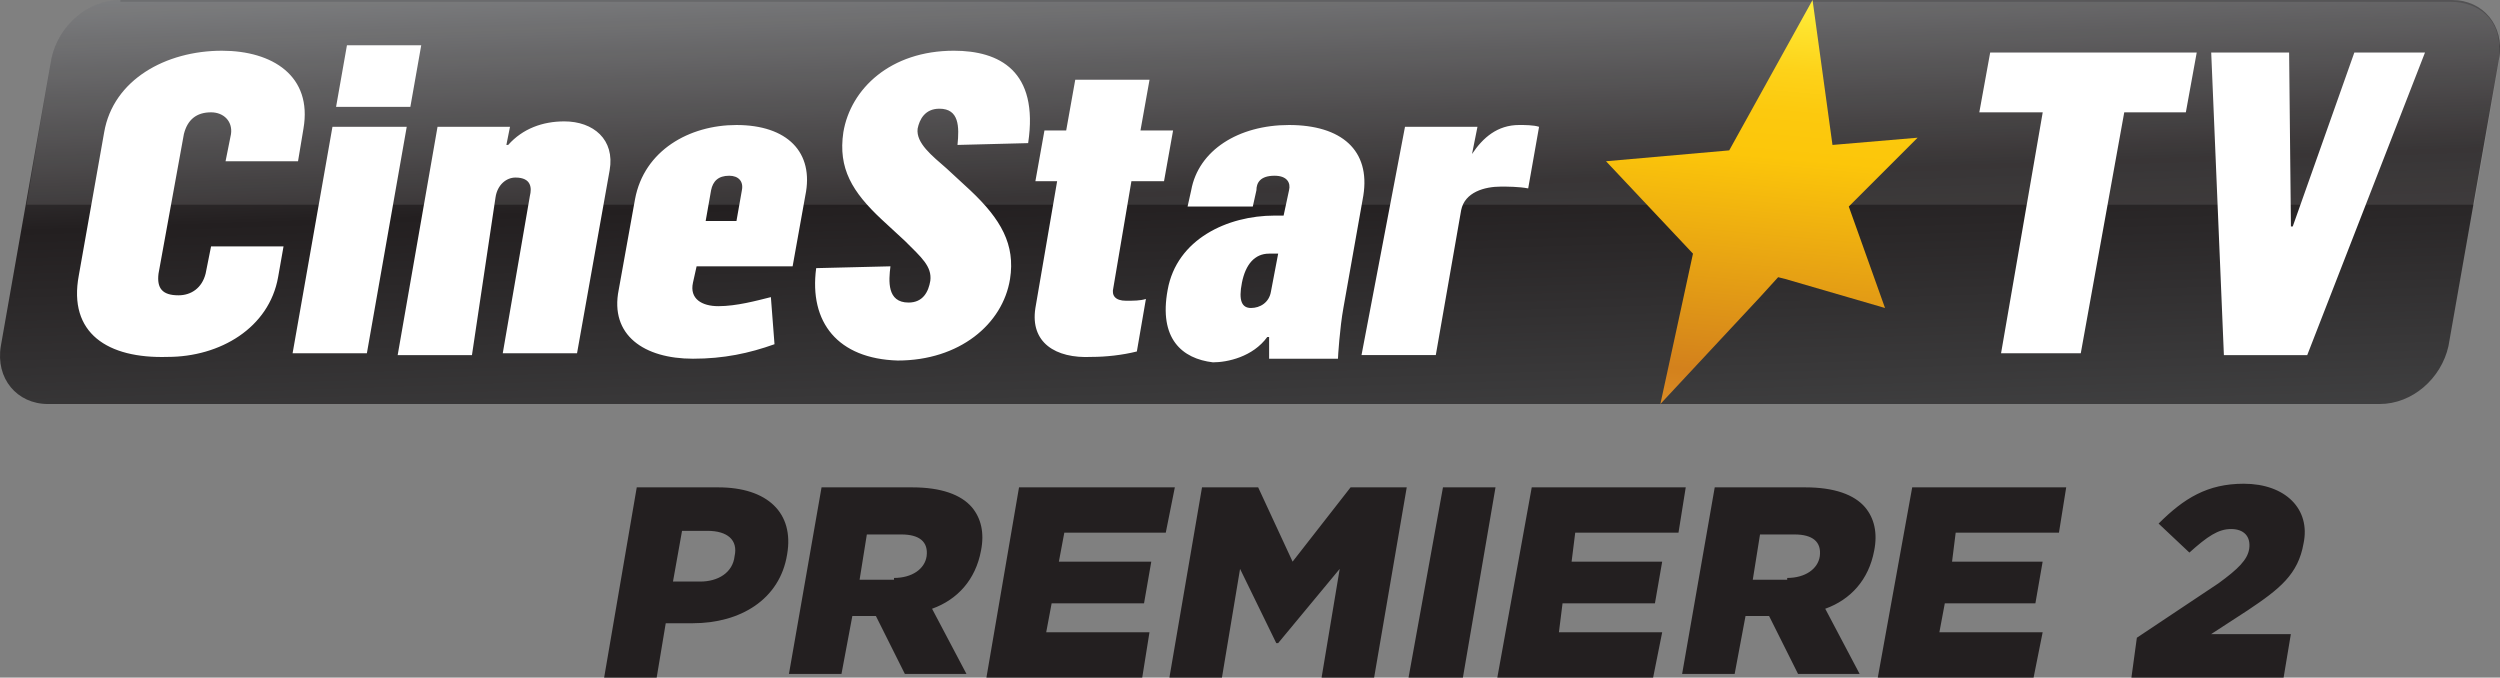 <svg viewBox="0 0 137.99 37.4" xmlns="http://www.w3.org/2000/svg" xmlns:xlink="http://www.w3.org/1999/xlink">
    <rect x="0" y="0" width="137.99" height="37.4" fill="#808080" stroke="none"/>
    <defs>
        <path id="a" d="M152.5 77.3H33.6c-1.8 0-3.4 1.4-3.8 3.2L27 96.4c-.3 1.8.9 3.2 2.6 3.2h128.7c1.8 0 3.4-1.4 3.8-3.2l2.8-15.9c.3-1.8-.9-3.2-2.6-3.2z"/>
    </defs>
    <clipPath id="b">
        <use width="100%" height="100%" overflow="visible" xlink:href="#a"/>
    </clipPath>
    <linearGradient id="c" x1="-522.58" x2="-521.48" y1="299.95" y2="299.95" gradientTransform="matrix(-.844 -24.168 -24.168 .844 6904.7 -12781)" gradientUnits="userSpaceOnUse">
        <stop stop-color="#404041" offset="0"/>
        <stop stop-color="#231f20" offset=".534"/>
        <stop stop-color="#6d6e70" offset="1"/>
    </linearGradient>
    <path transform="translate(-26.954 -77.3)" d="M26.9 104.4l-1-27.1 139.2-4.8 1 27.1z" clip-path="url(#b)" fill="url(#c)"/>
    <path d="M112.75 6.2h-3.5l.6-3.3h11.4l-.6 3.3h-3.4l-2.4 13.3h-4.4zm9.3-3.3h4.3l.1 9.6h.1l3.4-9.6h3.9l-6.5 16.7h-4.6zM4.35 15.2l1.4-7.9c.5-2.9 3.4-4.5 6.5-4.5 2.8 0 5 1.4 4.5 4.3l-.3 1.8h-4l.3-1.5c.1-.7-.4-1.2-1.1-1.2-.8 0-1.3.4-1.5 1.2l-1.4 7.7c-.1.8.2 1.2 1.1 1.2.7 0 1.3-.4 1.5-1.2l.3-1.5h4l-.3 1.7c-.5 2.8-3.2 4.4-6.1 4.4-3.3.1-5.5-1.3-4.9-4.5m14-8.2h4.1l-2.2 12.5h-4.1zm.8-4.5h4.1l-.6 3.4h-4.1zm5 4.5h4l-.2 1h.1c.8-.9 1.9-1.3 3.1-1.3 1.6 0 2.8 1 2.5 2.7l-1.8 10.1h-4.1l1.5-8.7c.1-.4.1-1-.8-1-.5 0-1 .4-1.1 1.1l-1.3 8.7h-4.1zm10 9l.9-5c.5-2.7 3-4.1 5.6-4.1 2.8 0 4.3 1.5 3.8 3.9l-.7 3.9h-5.3l-.2.9c-.2.9.5 1.3 1.4 1.3 1 0 2.1-.3 2.9-.5l.2 2.6c-1.4.5-2.8.8-4.5.8-2.7 0-4.6-1.3-4.1-3.8m6.5-3.8l.3-1.7c.1-.5-.2-.8-.7-.8-.6 0-.9.3-1 .8l-.3 1.7zm4.4 2.6l4.1-.1c-.1.8-.2 2 1 2 .8 0 1.1-.6 1.2-1.2.1-.8-.5-1.3-1.4-2.2l-1.3-1.2c-1.6-1.5-2.4-2.8-2.1-4.8.4-2.4 2.6-4.5 6.1-4.5 2.5 0 4.7 1.1 4.1 5.1l-3.9.1c.1-1 .1-2-1-2-.8 0-1.1.6-1.2 1.1-.1.8.8 1.5 1.6 2.2l1.3 1.2c1.7 1.6 2.5 3 2.2 4.9-.4 2.5-2.8 4.5-6.2 4.5-3.3-.1-4.9-2.1-4.5-5.1m12.1 2.2l1.2-7h-1.2l.5-2.8h1.2l.5-2.8h4.1l-.5 2.8h1.8l-.5 2.8h-1.8l-1 5.9c-.1.4.1.7.7.7.4 0 .8 0 1.1-.1l-.5 2.9c-.8.2-1.7.3-2.5.3-2 .1-3.4-.8-3.1-2.7m7.3-1c.5-2.8 3.3-4.1 5.9-4.1h.5l.3-1.4c.1-.4-.1-.8-.8-.8-.8 0-1 .4-1 .8l-.2.9h-3.6l.2-.9c.4-2.2 2.6-3.6 5.4-3.6 2.9 0 4.5 1.4 4.1 3.9l-1.1 6.2c-.2 1.1-.3 2.7-.3 2.8h-3.8v-1.2h-.1c-.8 1.1-2.2 1.4-3 1.4-1.7-.2-3-1.3-2.5-4m5.7.1l.4-2.1h-.5c-.8 0-1.3.6-1.5 1.6s0 1.4.5 1.4 1-.3 1.1-.9m7.4-9.1h4l-.3 1.5c.6-.9 1.4-1.6 2.6-1.6.3 0 .8 0 1.1.1l-.6 3.4c-.5-.1-1.2-.1-1.5-.1-.9 0-2 .3-2.2 1.3l-1.4 8h-4.1z" fill="#fff"/>
    <g transform="translate(-26.954 -77.3)" opacity=".1">
        <defs>
            <path id="d" d="M28.4 77.3H165v11.3H28.4z"/>
        </defs>
        <clipPath id="e">
            <use width="100%" height="100%" overflow="visible" xlink:href="#d"/>
        </clipPath>
        <g clip-path="url(#e)">
            <defs>
                <path id="f" d="M33.6 77.3c-1.8 0-3.4 1.4-3.8 3.2l-1.4 8.2h135.1l1.4-8.1v-.7c0-1.5-1.1-2.5-2.7-2.5H33.6z"/>
            </defs>
            <clipPath id="g">
                <use width="100%" height="100%" overflow="visible" xlink:href="#f"/>
            </clipPath>
            <linearGradient id="h" x1="-527.37" x2="-526.27" y1="293.77" y2="293.77" gradientTransform="matrix(0 -11.206 -11.206 0 3388.7 -5823)" gradientUnits="userSpaceOnUse">
                <stop stop-color="#fff" offset="0"/>
                <stop stop-color="#fff" offset="1"/>
            </linearGradient>
            <path d="M28.4 77.3H165v11.3H28.4z" clip-path="url(#g)" fill="url(#h)"/>
        </g>
    </g>
    <defs>
        <path id="i" d="M122.4 85.6l-6.8.6 4.8 5.1-1.8 8.3 5.5-5.9 1-1.1.4.1 5.5 1.6-2-5.6 3.8-3.8-4.7.4-1.1-8z"/>
    </defs>
    <clipPath id="j">
        <use width="100%" height="100%" overflow="visible" xlink:href="#i"/>
    </clipPath>
    <linearGradient id="k" x1="-514.59" x2="-513.49" y1="310.06" y2="310.06" gradientTransform="scale(-27.144 27.144) rotate(85 -91.977 434.724)" gradientUnits="userSpaceOnUse">
        <stop stop-color="#ffed3a" offset="0"/>
        <stop stop-color="#fee22c" offset=".043"/>
        <stop stop-color="#fdd219" offset=".119"/>
        <stop stop-color="#fcc90e" offset=".197"/>
        <stop stop-color="#fcc60a" offset=".281"/>
        <stop stop-color="#d3811c" offset=".686"/>
        <stop stop-color="#f7ad41" offset="1"/>
    </linearGradient>
    <path transform="translate(-26.954 -77.3)" d="M134.7 77.5l-2.1 23.6-18.9-1.7 2-23.5z" clip-path="url(#j)" fill="url(#k)"/>
    <path d="M35.146 26.9h4.5c2.7 0 4.2 1.4 3.8 3.7-.4 2.5-2.6 3.8-5.2 3.8h-1.5l-.5 3h-2.9zm3.5 5.2c1 0 1.8-.5 1.9-1.4.2-.9-.4-1.4-1.5-1.4h-1.4l-.5 2.8zm6.7-5.2h5c1.6 0 2.7.4 3.3 1.1.5.6.7 1.4.5 2.4-.3 1.6-1.3 2.7-2.7 3.2l1.9 3.6h-3.4l-1.6-3.2h-1.3l-.6 3.2h-2.9zm4 5c1 0 1.7-.5 1.8-1.2.1-.8-.4-1.2-1.4-1.2h-1.9l-.4 2.5h1.9zm6.9-5h8.6l-.5 2.5h-5.6l-.3 1.6h5.1l-.4 2.3h-5.1l-.3 1.6h5.7l-.4 2.5h-8.6zm10.1 0h3.1l1.9 4.1 3.2-4.1h3.1l-1.8 10.5h-2.9l1-6-3.4 4.1h-.1l-2-4.1-1 6h-2.9zm13.3 0h2.9l-1.8 10.5h-3zm4.9 0h8.5l-.4 2.5h-5.7l-.2 1.6h5l-.4 2.3h-5.1l-.2 1.6h5.7l-.5 2.5h-8.6zm10.1 0h5c1.6 0 2.7.4 3.3 1.1.5.6.7 1.4.5 2.4-.3 1.6-1.3 2.7-2.7 3.2l1.9 3.6h-3.4l-1.6-3.2h-1.3l-.6 3.2h-2.9zm4 5c1 0 1.7-.5 1.8-1.2.1-.8-.4-1.2-1.4-1.2h-1.9l-.4 2.5h1.9zm6.9-5h8.5l-.4 2.5h-5.7l-.2 1.6h5l-.4 2.3h-5l-.3 1.6h5.7l-.5 2.5h-8.6zm12.4 8.3l4.5-3c1.1-.8 1.6-1.3 1.7-1.9.1-.7-.3-1.1-1-1.1s-1.3.4-2.3 1.3l-1.7-1.6c1.4-1.4 2.7-2.2 4.7-2.2 2.3 0 3.7 1.4 3.3 3.3-.3 1.7-1.3 2.5-3.1 3.7l-2 1.3h4.4l-.4 2.4h-8.4z" fill="#231f20"/>
</svg>
